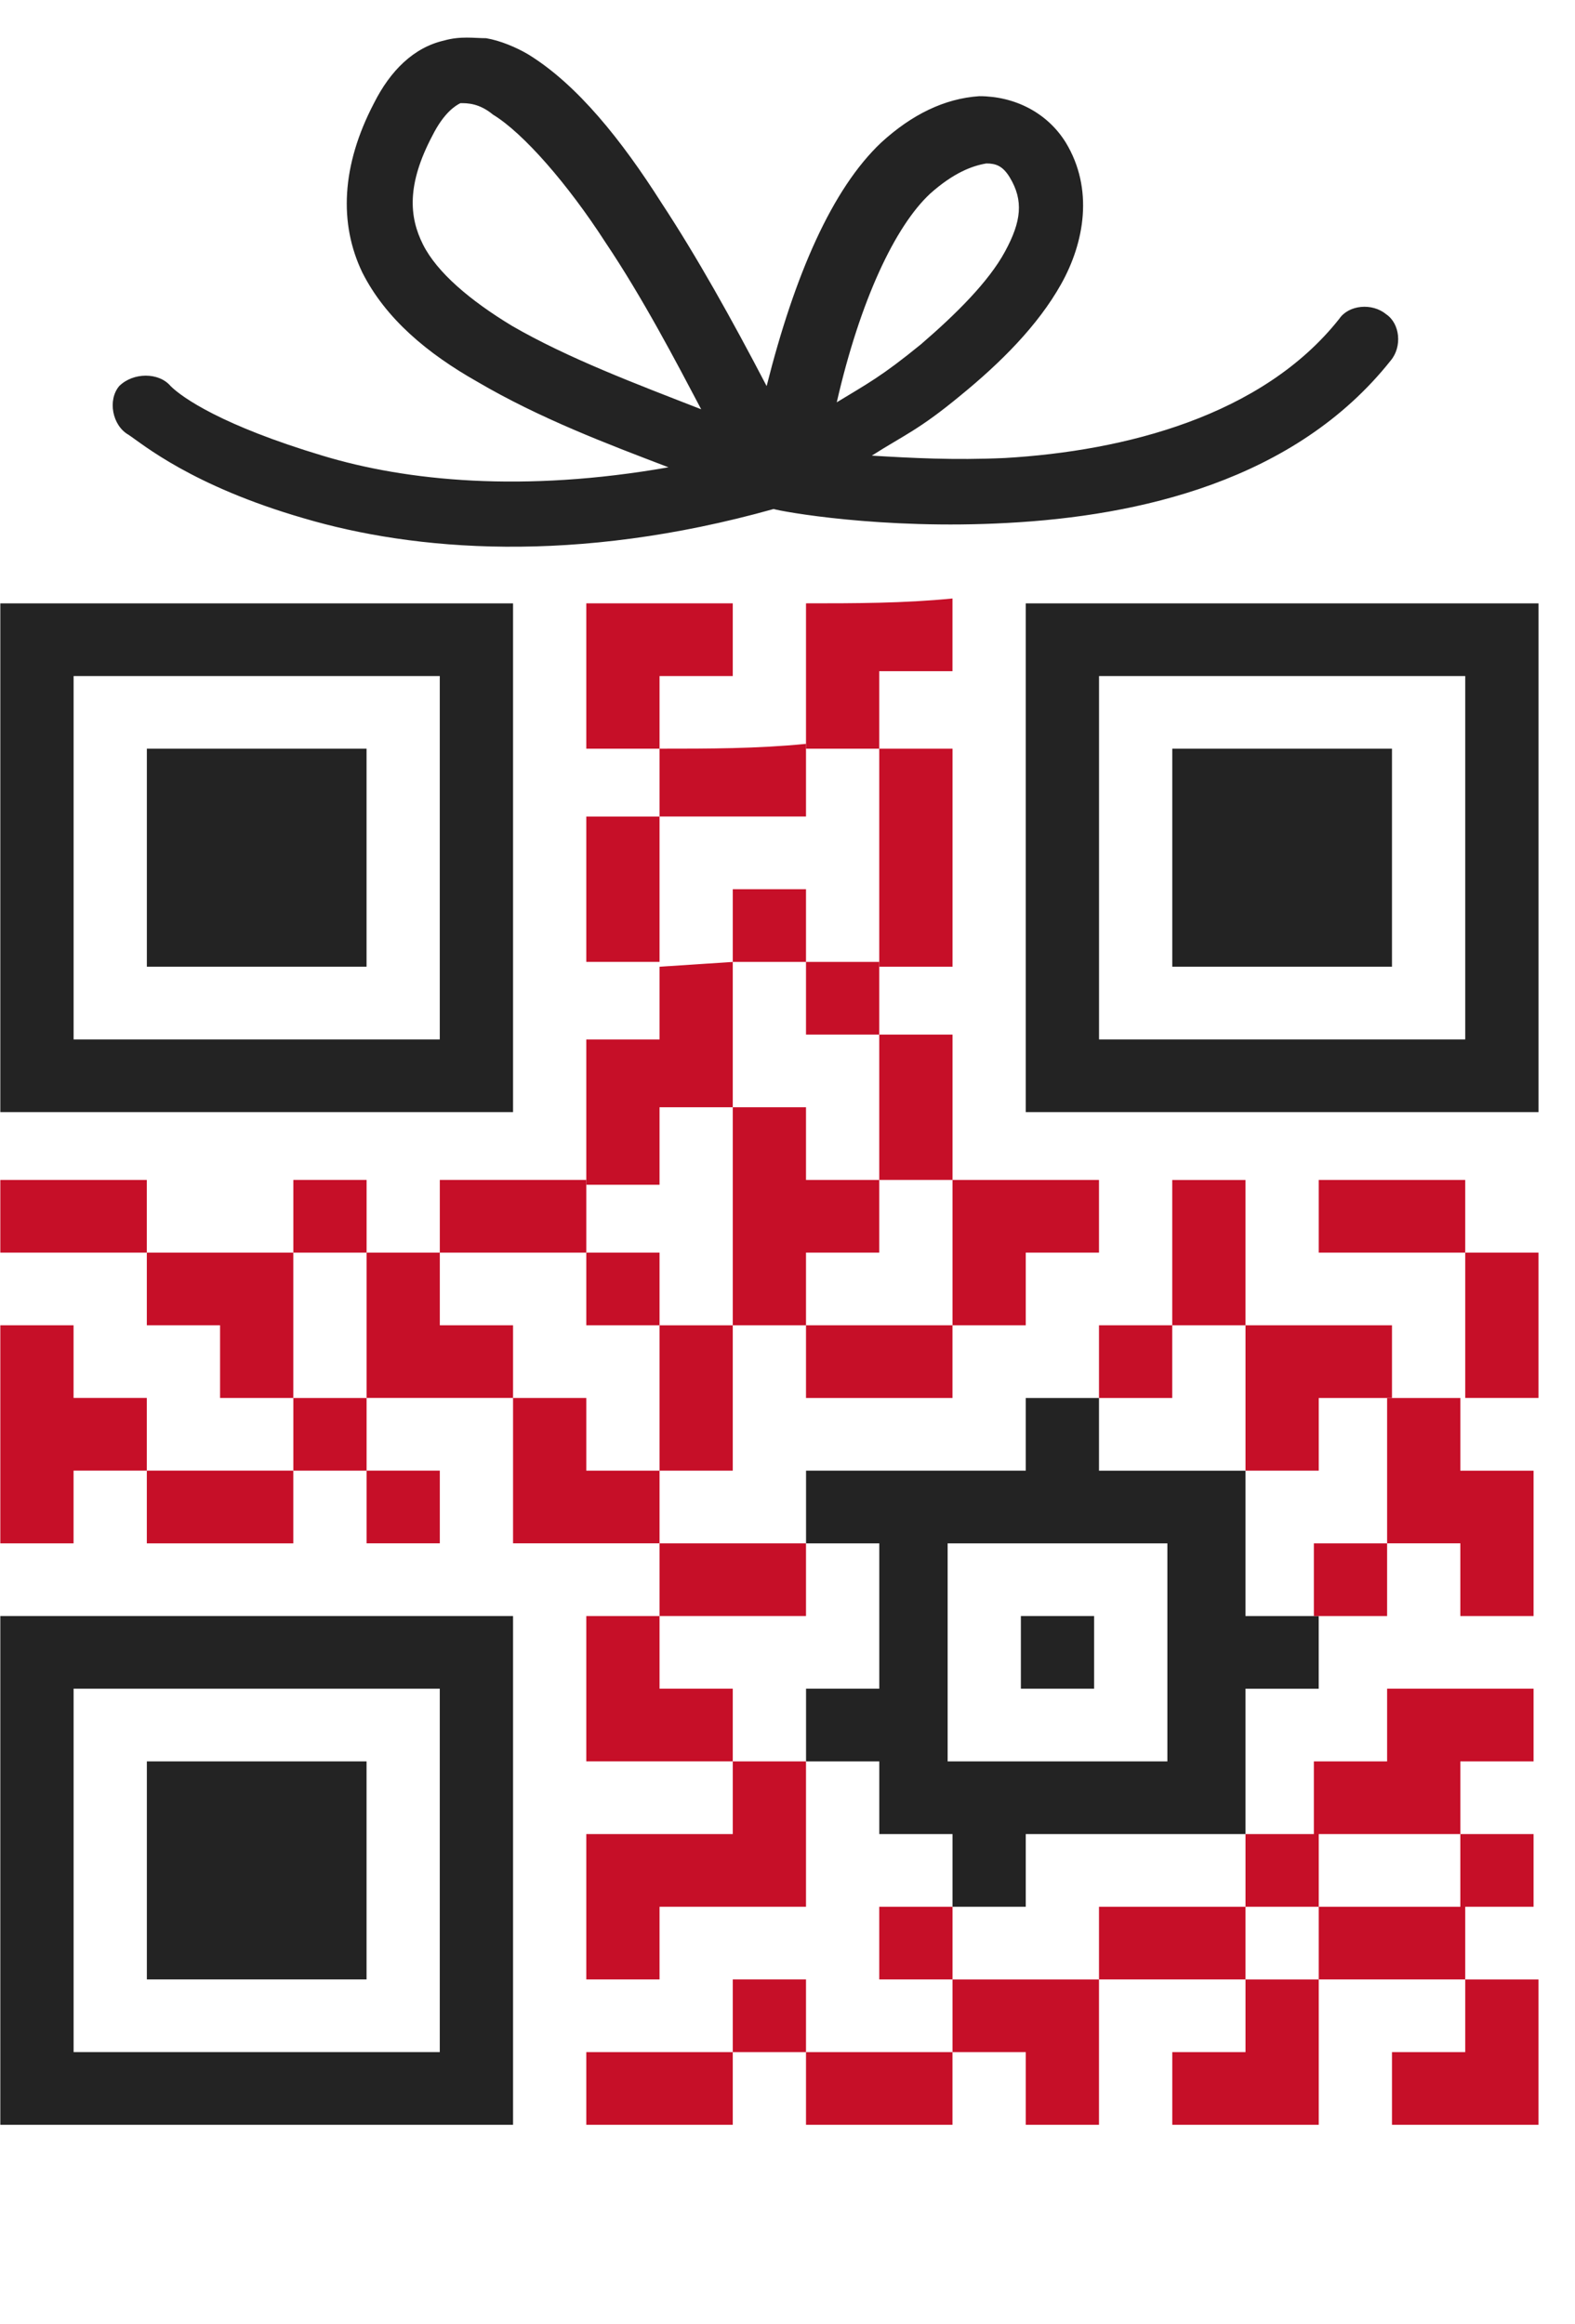 <svg viewBox="0 0 40 59" fill="none" xmlns="http://www.w3.org/2000/svg"><path d="M.008 15.32v12.917H13.03V15.32H.008zm1.86 1.845h9.301v9.227h-9.3v-9.227z" fill="#232323"/><path d="M3.729 19.01h5.58v5.536H3.73V19.01z" fill="#232323"/><path d="M14.89 15.32v3.69h1.86v-1.845h1.86v-1.846h-3.72zm0 5.412v3.691h1.86v-3.69h-1.86z" fill="#C60F28"/><path d="M29.771 19.01h5.581v5.536h-5.58V19.01z" fill="#232323"/><path d="M9.31 31.805v3.69h3.72V33.65h-1.86v-1.845H9.31zm1.86-1.845v1.845h3.72v-1.846h-3.72zm1.86 5.536v3.69h3.72v-1.845h-1.86v-1.845h-1.86z" fill="#C60F28"/><path d="M3.729 44.723h5.58v5.536H3.73v-5.536z" fill="#232323"/><path d="M3.729 31.805v1.845h1.86v1.846h1.86v-3.691h-3.72zM7.45 29.96v1.845h1.86v-1.846H7.45zM.008 33.65v5.537h1.86V37.34h1.86v-1.845h-1.86V33.65H.008zm16.742 5.537v1.845h3.72v-1.845h-3.72zm-7.44 0V37.34h1.86v1.846H9.31z" fill="#C60F28"/><path d="M26.051 35.496v1.845h-5.58v1.846h1.86v3.69h-1.86v1.846h1.86v1.845h1.86v1.846h1.86v-1.846h5.58v-3.69h1.86v-1.846h-1.86v-3.69h-3.72v-1.846h-1.86zm3.597 3.69v5.537h-5.581v-5.536h5.58z" fill="#232323"/><path d="M16.75 33.65v3.691h1.86v-3.69h-1.86z" fill="#C60F28"/><path d="M25.927 42.877v-1.845h1.86v1.845h-1.86z" fill="#232323"/><path d="M27.911 35.496V33.65h1.86v1.846h-1.86zm-9.301 9.227v1.845h-3.72v3.691h1.86v-1.845h3.72v-3.691h-1.86zM3.729 37.341v1.846h3.72V37.34h-3.72zM22.33 26.269v3.69h1.861v-3.69h-1.86zm9.302 7.381v3.691h1.86v-1.845h1.86V33.65h-3.72zm-1.861-3.69v3.69h1.86v-3.69h-1.86zm3.597 11.072v-1.845h1.86v1.845h-1.86zm-1.736 9.228v1.845h-1.86v1.845h3.72v-3.69h-1.86zM14.89 41.032v3.69h3.72v-1.845h-1.86v-1.845h-1.86zm5.58 11.073v1.845h3.72v-1.846h-3.72zm14.758-9.228v1.846h-1.86v1.845h3.72v-1.845h1.86v-1.846h-3.72zm-1.736 5.537v1.845h3.72v-1.845h-3.72zm3.72 1.846v1.845h-1.86v1.845h3.72v-3.69h-1.86zm-5.58-1.846v-1.846h1.86v1.846h-1.86zM20.47 15.32v3.69h1.86v-1.968h1.86v-1.846c-1.24.123-2.48.123-3.72.123zm16.618 33.094v-1.846h1.86v1.846h-1.86zm.124-16.609v3.69h1.86v-3.69h-1.86z" fill="#C60F28"/><path d="M35.228 35.496v3.69h1.86v1.846h1.86v-3.69h-1.86v-1.846h-1.86zm-1.736-5.536v1.845h3.72v-1.846h-3.72zM20.47 24.423v1.846h1.86v-1.846h-1.86zm-5.58 27.682v1.845h3.72v-1.846h-3.72zm3.72 0v-1.846h1.86v1.846h-1.86zm0-27.682v-1.845h1.86v1.845h-1.86zM7.45 35.496v1.845h1.86v-1.845H7.45zm9.3-16.486v1.722h3.72v-1.845c-1.24.123-2.48.123-3.72.123zm-1.86 14.64v-1.845h1.86v1.845h-1.86zm7.44 16.61v-1.846h1.861v1.845h-1.86zM.008 29.96v1.845h3.72v-1.846H.009z" fill="#C60F28"/><path d="M26.051 15.32v12.917h13.022V15.32H26.05zm1.86 1.845h9.301v9.227h-9.3v-9.227zM.008 41.032V53.95H13.03V41.032H.008zm1.86 1.845h9.301v9.227h-9.3v-9.227z" fill="#232323"/><path d="M16.75 24.546v1.846h-1.86v3.69h1.86v-1.968h1.86v-3.69l-1.86.122zm1.86 3.568v5.536h1.86v-1.845h1.86v-1.846h-1.86v-1.845h-1.86zm3.72-9.104v5.536h1.861V19.01h-1.86zm-1.86 14.64v1.846h3.72V33.65h-3.72zm3.721-3.69v3.69h1.86v-1.845h1.86v-1.846h-3.72zm0 20.3v1.845h1.86v1.845h1.86v-3.69h-3.72zm3.72-1.846v1.845h3.72v-1.845h-3.72z" fill="#C60F28"/><path d="M11.278 1.029c-.771.176-1.365.765-1.78 1.59-.832 1.59-.89 3.062-.297 4.298.593 1.178 1.662 2.062 2.908 2.768 1.603.942 3.325 1.59 4.868 2.18-3.68.647-6.649.352-8.785-.295-2.553-.766-3.562-1.473-3.859-1.767-.297-.353-.95-.353-1.306 0-.297.353-.178 1.001.238 1.237.356.235 1.602 1.295 4.452 2.12 2.79.824 6.885 1.178 11.931-.236.178.059 2.73.53 5.936.354 3.325-.177 7.302-1.06 9.735-4.123.297-.353.238-.942-.118-1.178-.357-.294-.95-.235-1.188.118-1.958 2.474-5.46 3.357-8.488 3.534-1.306.059-2.374 0-3.384-.06.831-.53 1.188-.647 2.256-1.53 1.01-.825 1.959-1.767 2.553-2.827.593-1.06.83-2.415.118-3.592-.475-.766-1.306-1.178-2.196-1.178-.89.059-1.721.471-2.493 1.178-1.247 1.177-2.197 3.356-2.909 6.183-.89-1.708-1.78-3.298-2.671-4.652-1.01-1.59-2.137-3.004-3.384-3.77-.296-.176-.712-.352-1.068-.411-.297 0-.653-.06-1.069.059zm1.247 1.884c.772.471 1.9 1.767 2.85 3.239.949 1.413 1.78 3.003 2.433 4.24-1.662-.648-3.384-1.296-4.808-2.12-1.069-.648-1.9-1.355-2.256-2.061-.356-.707-.415-1.531.238-2.768.296-.589.593-.766.712-.824.178 0 .475 0 .83.294zm13.119 1.59c.356.589.296 1.119-.12 1.884-.415.766-1.246 1.59-2.136 2.356-1.01.824-1.365 1.001-2.137 1.472.593-2.59 1.484-4.475 2.374-5.3.594-.53 1.069-.706 1.425-.765.238 0 .415.059.594.353z" fill="#232323"/></svg>